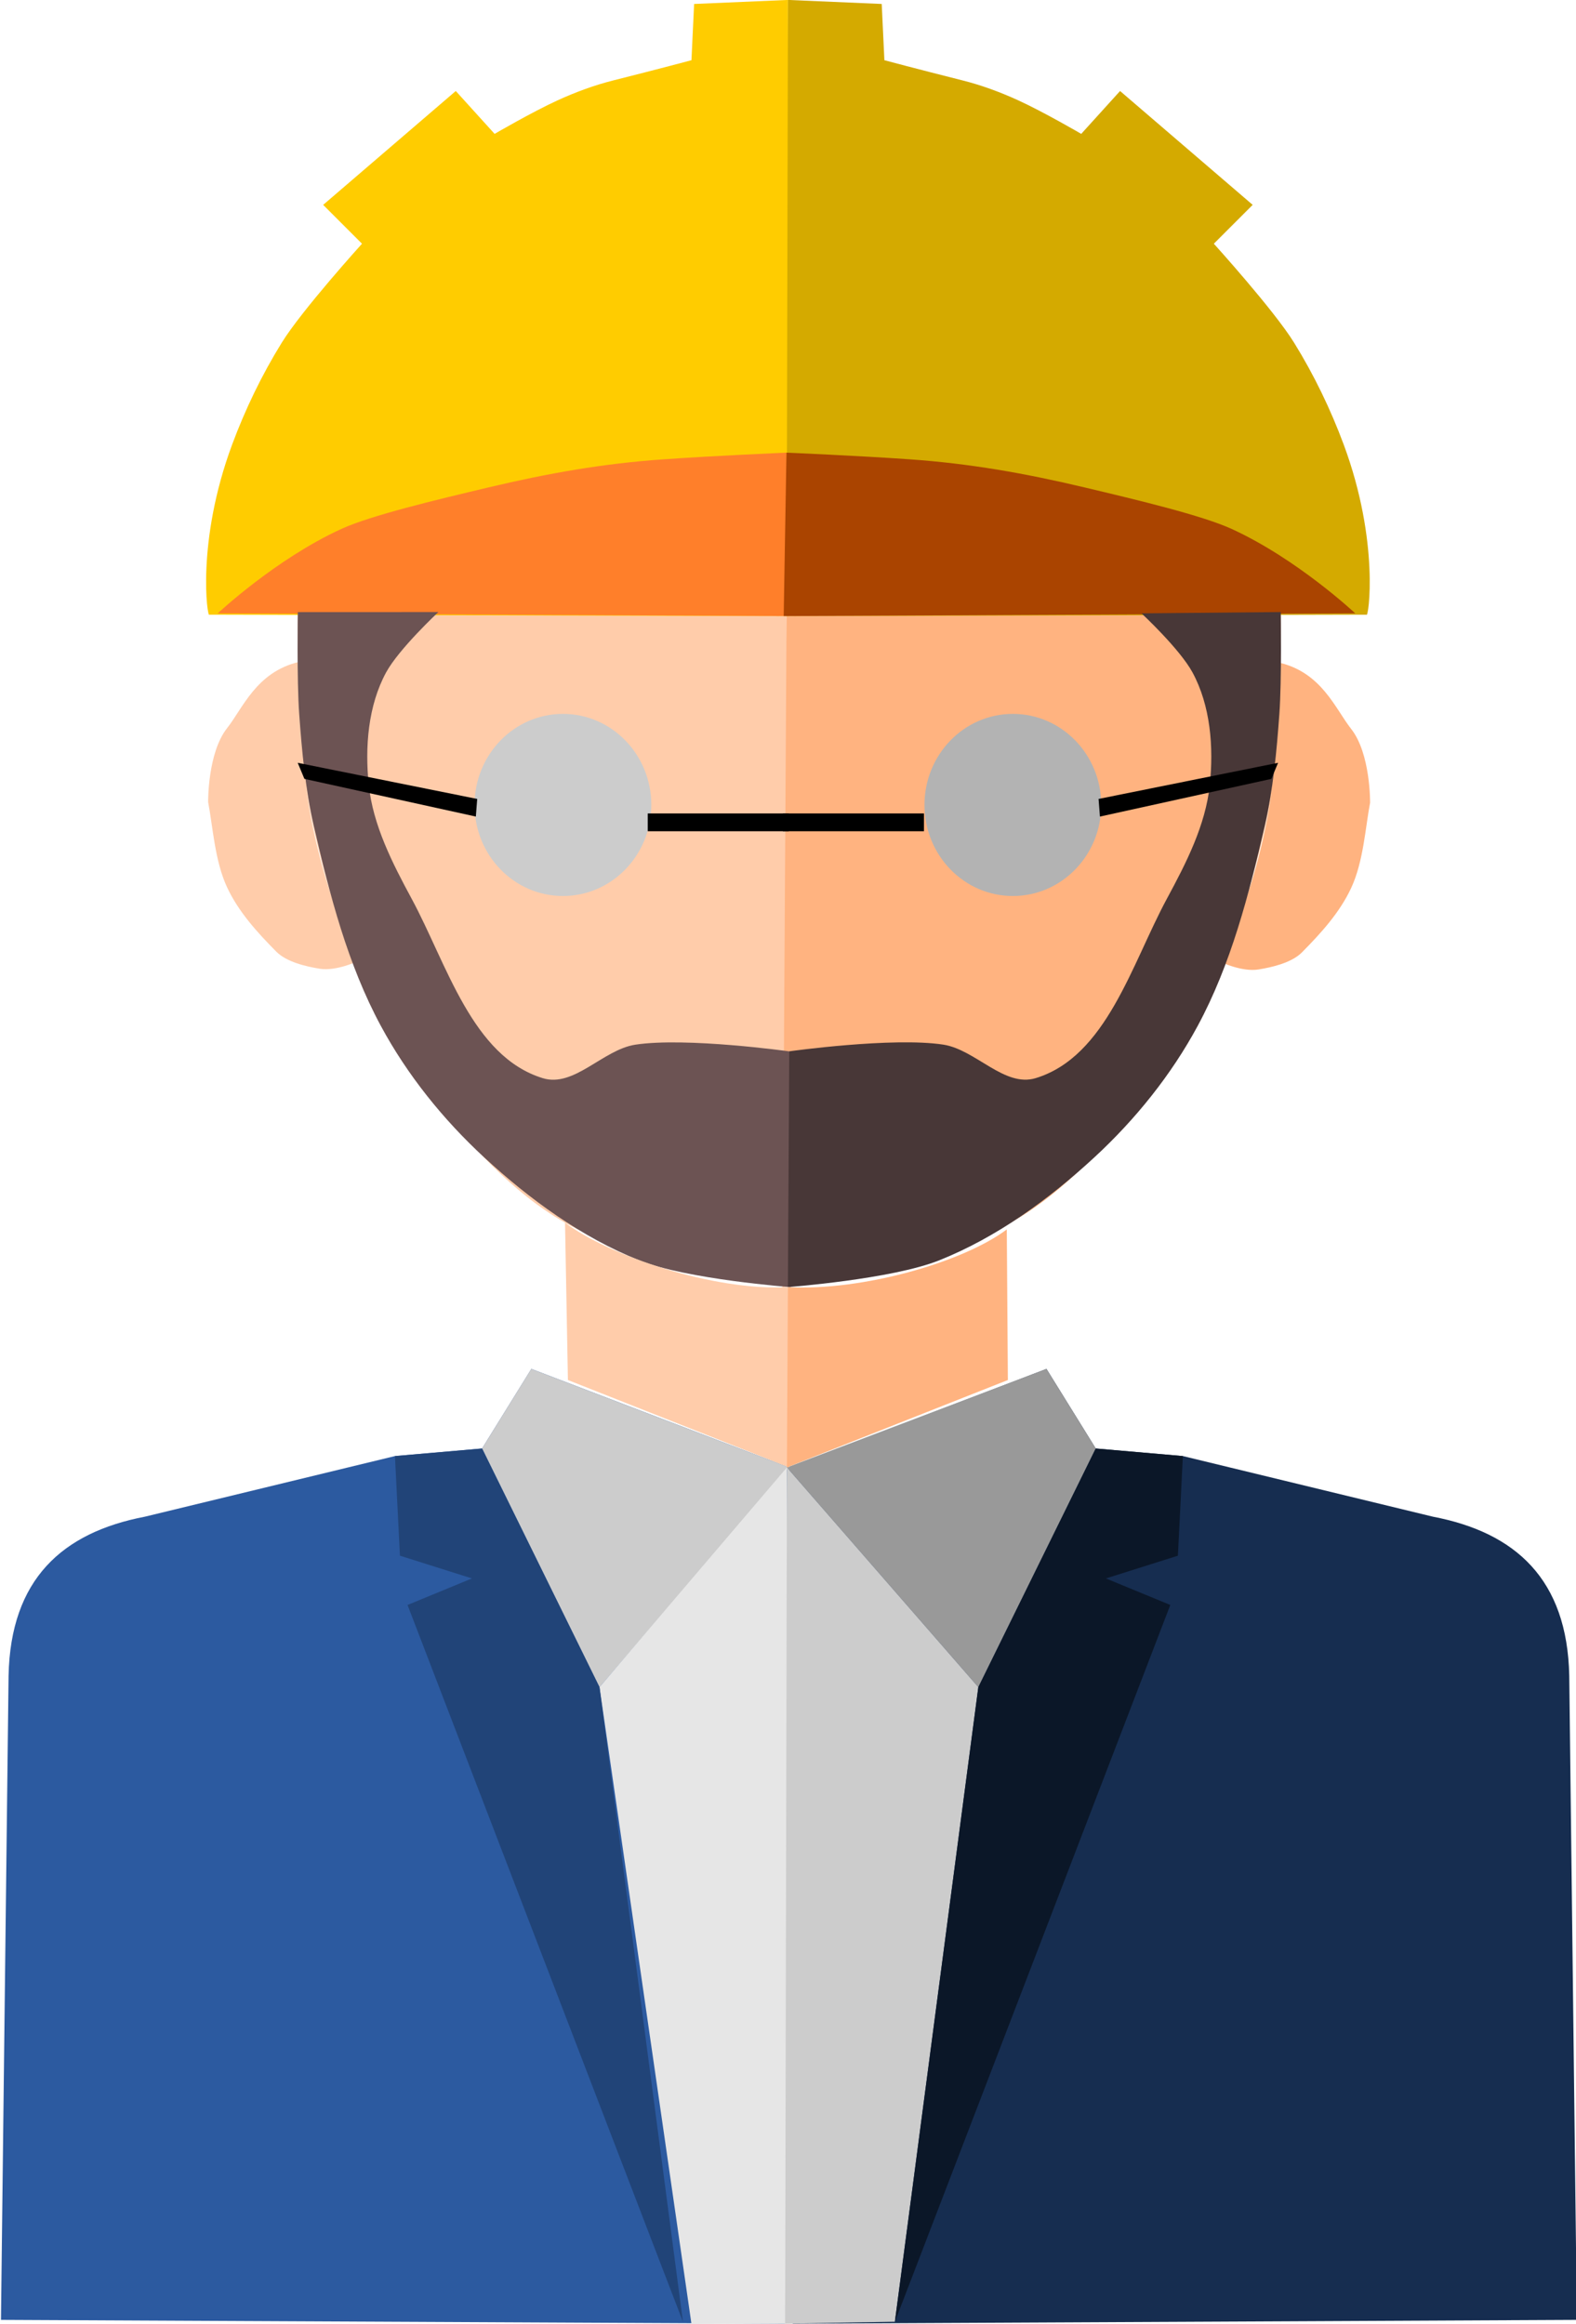<?xml version="1.0" encoding="UTF-8" standalone="no"?>
<!-- Created with Inkscape (http://www.inkscape.org/) -->

<svg
   xmlns:dc="http://purl.org/dc/elements/1.1/"
   xmlns:cc="http://creativecommons.org/ns#"
   xmlns:rdf="http://www.w3.org/1999/02/22-rdf-syntax-ns#"
   xmlns:svg="http://www.w3.org/2000/svg"
   xmlns="http://www.w3.org/2000/svg"
   xmlns:sodipodi="http://sodipodi.sourceforge.net/DTD/sodipodi-0.dtd"
   xmlns:inkscape="http://www.inkscape.org/namespaces/inkscape"
   width="55.096mm"
   height="81.244mm"
   viewBox="0 0 55.096 81.244"
   version="1.1"
   id="svg1019"
   inkscape:version="0.92.3 (2405546, 2018-03-11)"
   sodipodi:docname="Ingeniero.svg">
  <defs
     id="defs1013" />
  <sodipodi:namedview
     id="base"
     pagecolor="#ffffff"
     bordercolor="#666666"
     borderopacity="1.0"
     inkscape:pageopacity="0.0"
     inkscape:pageshadow="2"
     inkscape:zoom="0.7"
     inkscape:cx="-340.30544"
     inkscape:cy="347.59094"
     inkscape:document-units="mm"
     inkscape:current-layer="layer1"
     showgrid="false"
     inkscape:window-width="1920"
     inkscape:window-height="1017"
     inkscape:window-x="-8"
     inkscape:window-y="-8"
     inkscape:window-maximized="1"
     fit-margin-top="0"
     fit-margin-left="0"
     fit-margin-right="0"
     fit-margin-bottom="0" />
  <g
     inkscape:label="Capa 1"
     inkscape:groupmode="layer"
     id="layer1"
     transform="translate(-68.879,-96.021)">
    <g
       id="g929"
       transform="matrix(1.982,0,0,1.982,493.507,51.41)">
      <g
         transform="translate(-281.214,-45.357)"
         inkscape:label="Capa 1"
         id="layer1-8">
        <g
           id="layer1-6"
           inkscape:label="Capa 1"
           transform="translate(-9.265,23.493)">
          <path
             sodipodi:nodetypes="cccssssc"
             inkscape:connector-curvature="0"
             id="path4946"
             d="m 81.488,55.166 8.623,0.071 0.071,11.835 c 0,0 -2.781,-0.453 -3.979,-1.137 -0.939,-0.536 -1.686,-1.381 -2.352,-2.233 -0.562,-0.718 -1.001,-1.537 -1.351,-2.379 -0.427,-1.027 -0.721,-2.117 -0.893,-3.216 -0.152,-0.97 -0.118,-2.942 -0.118,-2.942 z"
             style="fill:#ffccaa;stroke:none;stroke-width:0.065;stroke-linecap:butt;stroke-linejoin:miter;stroke-miterlimit:4;stroke-dasharray:none;stroke-opacity:1" />
          <path
             sodipodi:nodetypes="cccssssc"
             inkscape:connector-curvature="0"
             id="path4946-6"
             d="m 98.828,55.166 -8.717,0.071 -0.072,11.835 c 0,0 2.812,-0.453 4.023,-1.137 0.949,-0.536 1.704,-1.381 2.377,-2.233 0.568,-0.718 1.012,-1.537 1.366,-2.379 0.432,-1.027 0.729,-2.117 0.903,-3.216 0.154,-0.97 0.119,-2.942 0.119,-2.942 z"
             style="fill:#ffb380;stroke:none;stroke-width:0.065;stroke-linecap:butt;stroke-linejoin:miter;stroke-miterlimit:4;stroke-dasharray:none;stroke-opacity:1" />
          <ellipse
             style="fill:none;stroke:none;stroke-width:0.205;stroke-opacity:1"
             ry="10.613"
             rx="8.723"
             cy="56.442"
             cx="90.182"
             id="path3731-4" />
          <path
             sodipodi:nodetypes="cssssscc"
             inkscape:connector-curvature="0"
             id="path4651-25"
             d="m 81.512,56.045 c -0.753,0.176 -0.992,0.817 -1.27,1.169 -0.345,0.437 -0.334,1.303 -0.334,1.303 0.084,0.44 0.117,1.038 0.334,1.503 0.201,0.432 0.533,0.797 0.869,1.136 0.179,0.18 0.518,0.261 0.768,0.301 0.292,0.046 0.668,-0.134 0.668,-0.134 -0.859,-1.811 -1.063,-3.556 -1.036,-5.279 z"
             style="fill:#ffccaa;stroke:none;stroke-width:0.265;stroke-linecap:butt;stroke-linejoin:miter;stroke-miterlimit:4;stroke-dasharray:none;stroke-opacity:1" />
          <path
             sodipodi:nodetypes="cssccccssccccc"
             inkscape:connector-curvature="0"
             id="path4683-7"
             d="m 79.929,55.213 c -0.032,0.074 -0.238,-1.277 0.402,-3 0.232,-0.624 0.524,-1.229 0.874,-1.795 0.354,-0.574 1.417,-1.748 1.417,-1.748 l -0.685,-0.685 2.339,-2.008 0.685,0.756 c 0,0 0.658,-0.384 1.11,-0.591 0.319,-0.146 0.652,-0.269 0.992,-0.354 0.788,-0.198 1.37,-0.354 1.37,-0.354 l 0.047,-0.992 1.654,-0.071 0.024,10.867 z"
             style="fill:#ffcc00;stroke:none;stroke-width:0.265px;stroke-linecap:butt;stroke-linejoin:miter;stroke-opacity:1" />
          <path
             sodipodi:nodetypes="cssccccssccccc"
             inkscape:connector-curvature="0"
             id="path4683-6-5"
             d="m 100.34,55.213 c 0.032,0.074 0.238,-1.277 -0.402,-3 -0.232,-0.624 -0.524,-1.229 -0.874,-1.795 -0.354,-0.574 -1.417,-1.748 -1.417,-1.748 l 0.685,-0.685 -2.339,-2.008 -0.685,0.756 c 0,0 -0.658,-0.384 -1.11,-0.591 -0.319,-0.146 -0.652,-0.269 -0.992,-0.354 -0.788,-0.198 -1.37,-0.354 -1.37,-0.354 l -0.047,-0.992 -1.654,-0.071 -0.024,10.867 z"
             style="fill:#d4aa00;stroke:none;stroke-width:0.265px;stroke-linecap:butt;stroke-linejoin:miter;stroke-opacity:1" />
          <path
             sodipodi:nodetypes="csssccc"
             inkscape:connector-curvature="0"
             id="path4700-2"
             d="m 80.078,55.189 c 0,0 1.017,-0.956 2.178,-1.488 0.522,-0.239 1.662,-0.511 2.593,-0.732 1.06,-0.252 2.029,-0.422 3.083,-0.496 0.922,-0.065 2.178,-0.118 2.178,-0.118 l 0.049,2.882 z"
             style="fill:#ff7f2a;stroke:none;stroke-width:0.269px;stroke-linecap:butt;stroke-linejoin:miter;stroke-opacity:1" />
          <path
             sodipodi:nodetypes="csssccc"
             inkscape:connector-curvature="0"
             id="path4700-6-0"
             d="m 100.141,55.189 c 0,0 -1.017,-0.956 -2.178,-1.488 -0.522,-0.239 -1.662,-0.511 -2.593,-0.732 -1.06,-0.252 -2.029,-0.422 -3.083,-0.496 -0.922,-0.065 -2.178,-0.118 -2.178,-0.118 l -0.049,2.882 z"
             style="fill:#aa4400;stroke:none;stroke-width:0.269px;stroke-linecap:butt;stroke-linejoin:miter;stroke-opacity:1" />
          <path
             sodipodi:nodetypes="cssssscc"
             inkscape:connector-curvature="0"
             id="path4651-2-1"
             d="m 98.799,56.058 c 0.753,0.176 0.992,0.817 1.27,1.169 0.345,0.437 0.334,1.303 0.334,1.303 -0.084,0.44 -0.117,1.038 -0.334,1.503 -0.201,0.432 -0.533,0.797 -0.869,1.136 -0.179,0.18 -0.518,0.261 -0.768,0.301 -0.292,0.046 -0.668,-0.134 -0.668,-0.134 0.859,-1.811 1.063,-3.556 1.036,-5.279 z"
             style="fill:#ffb380;stroke:none;stroke-width:0.265px;stroke-linecap:butt;stroke-linejoin:miter;stroke-opacity:1" />
          <path
             sodipodi:nodetypes="csssssccssssscc"
             inkscape:connector-curvature="0"
             id="path4732-5"
             d="m 83.969,55.166 c 0,0 -0.694,0.647 -0.921,1.063 -0.32,0.588 -0.376,1.319 -0.307,1.984 0.074,0.711 0.416,1.379 0.756,2.008 0.622,1.15 1.065,2.784 2.315,3.166 0.553,0.169 1.059,-0.503 1.63,-0.591 0.896,-0.137 2.717,0.118 2.717,0.118 l 0.024,4.158 c 0,0 -1.83,-0.137 -2.669,-0.472 -1.018,-0.407 -1.935,-1.075 -2.74,-1.819 -0.721,-0.666 -1.353,-1.451 -1.819,-2.315 -0.588,-1.089 -0.903,-2.314 -1.181,-3.52 -0.15,-0.65 -0.212,-1.319 -0.26,-1.984 -0.043,-0.597 -0.024,-1.795 -0.024,-1.795 z"
             style="fill:#6c5353;stroke:none;stroke-width:0.065;stroke-linecap:butt;stroke-linejoin:miter;stroke-miterlimit:4;stroke-dasharray:none;stroke-opacity:1" />
          <path
             sodipodi:nodetypes="csssssccssssscc"
             inkscape:connector-curvature="0"
             id="path4732-7-4"
             d="m 96.371,55.189 c 0,0 0.671,0.623 0.898,1.039 0.32,0.588 0.376,1.319 0.307,1.984 -0.074,0.711 -0.416,1.379 -0.756,2.008 -0.622,1.15 -1.065,2.784 -2.315,3.166 -0.553,0.169 -1.059,-0.503 -1.63,-0.591 -0.896,-0.137 -2.717,0.118 -2.717,0.118 l -0.024,4.158 c 0,0 1.83,-0.137 2.669,-0.472 1.018,-0.407 1.935,-1.075 2.74,-1.819 0.721,-0.666 1.353,-1.451 1.819,-2.315 0.588,-1.089 0.903,-2.314 1.181,-3.52 0.15,-0.65 0.212,-1.319 0.26,-1.984 0.043,-0.597 0.024,-1.795 0.024,-1.795 z"
             style="fill:#483737;stroke:none;stroke-width:0.065;stroke-linecap:butt;stroke-linejoin:miter;stroke-miterlimit:4;stroke-dasharray:none;stroke-opacity:1" />
          <ellipse
             ry="1.606"
             rx="1.559"
             cy="58.568"
             cx="86.166"
             id="path4749-6"
             style="fill:#cccccc;fill-opacity:1;stroke:none;stroke-width:0.265;stroke-opacity:1" />
          <rect
             y="58.718"
             x="87.662"
             height="0.314"
             width="2.488"
             id="rect4767-2"
             style="fill:#000000;fill-opacity:1;stroke:none;stroke-width:0.155;stroke-opacity:1" />
          <path
             sodipodi:nodetypes="ccccc"
             inkscape:connector-curvature="0"
             id="path4787-5"
             d="m 84.654,58.462 -3.166,-0.637 0.118,0.283 3.024,0.665 z"
             style="fill:#000000;fill-opacity:1;stroke:none;stroke-width:0.205px;stroke-linecap:butt;stroke-linejoin:miter;stroke-opacity:1" />
          <ellipse
             transform="scale(-1,1)"
             ry="1.606"
             rx="1.559"
             cy="58.568"
             cx="-94.102"
             id="path4749-7-4"
             style="fill:#b3b3b3;fill-opacity:1;stroke:none;stroke-width:0.265;stroke-opacity:1" />
          <path
             sodipodi:nodetypes="ccccc"
             inkscape:connector-curvature="0"
             id="path4787-0-7"
             d="m 95.614,58.462 3.166,-0.637 -0.118,0.283 -3.024,0.665 z"
             style="fill:#000000;fill-opacity:1;stroke:none;stroke-width:0.205px;stroke-linecap:butt;stroke-linejoin:miter;stroke-opacity:1" />
          <path
             sodipodi:nodetypes="ccccccccc"
             inkscape:connector-curvature="0"
             id="path4542-9"
             d="m 90.152,70.251 -0.067,15.101 -13.831,-0.067 0.134,-11.359 c 0.034,-1.703 0.948,-2.527 2.405,-2.806 l 4.41,-1.069 1.537,-0.134 0.869,-1.403 z"
             style="fill:#2c5aa0;fill-opacity:1;stroke:none;stroke-width:0.265px;stroke-linecap:butt;stroke-linejoin:miter;stroke-opacity:1" />
          <path
             sodipodi:nodetypes="ccccc"
             inkscape:connector-curvature="0"
             id="path4544-3"
             d="m 84.74,69.917 2.071,4.209 3.341,-3.875 -4.544,-1.737 z"
             style="fill:#cccccc;fill-opacity:1;stroke:none;stroke-width:0.265px;stroke-linecap:butt;stroke-linejoin:miter;stroke-opacity:1" />
          <path
             sodipodi:nodetypes="ccccc"
             inkscape:connector-curvature="0"
             id="path4546-7"
             d="m 90.219,85.352 -0.102,-15.101 -3.306,3.875 1.622,11.231 z"
             style="fill:#e6e6e6;fill-opacity:1;stroke:none;stroke-width:0.265px;stroke-linecap:butt;stroke-linejoin:miter;stroke-opacity:1" />
          <path
             sodipodi:nodetypes="ccccccccc"
             inkscape:connector-curvature="0"
             id="path4542-7-8"
             d="m 90.152,70.251 0.067,15.101 13.831,-0.067 -0.134,-11.359 c -0.034,-1.703 -0.948,-2.527 -2.405,-2.806 l -4.41,-1.069 -1.537,-0.134 -0.869,-1.403 z"
             style="fill:#162d50;fill-opacity:1;stroke:none;stroke-width:0.265px;stroke-linecap:butt;stroke-linejoin:miter;stroke-opacity:1" />
          <path
             sodipodi:nodetypes="ccccc"
             inkscape:connector-curvature="0"
             id="path4544-1-4"
             d="m 95.564,69.917 -2.071,4.209 -3.376,-3.875 4.578,-1.737 z"
             style="fill:#999999;fill-opacity:1;stroke:none;stroke-width:0.265px;stroke-linecap:butt;stroke-linejoin:miter;stroke-opacity:1" />
          <path
             sodipodi:nodetypes="ccccc"
             inkscape:connector-curvature="0"
             id="path4546-5-3"
             d="m 90.085,85.352 0.032,-15.101 3.376,3.875 -1.472,11.192 z"
             style="fill:#cccccc;fill-opacity:1;stroke:none;stroke-width:0.265px;stroke-linecap:butt;stroke-linejoin:miter;stroke-opacity:1" />
          <path
             inkscape:connector-curvature="0"
             id="path4581-7"
             d="m 97.101,70.051 -0.088,1.757 -1.27,0.401 1.136,0.468 -4.858,12.642 1.472,-11.192 2.071,-4.209 z"
             style="fill:#0b1728;fill-opacity:1;stroke:none;stroke-width:0.265px;stroke-linecap:butt;stroke-linejoin:miter;stroke-opacity:1" />
          <path
             inkscape:connector-curvature="0"
             id="path4581-5-4"
             d="m 83.203,70.051 0.088,1.757 1.27,0.401 -1.136,0.468 4.858,12.642 -1.472,-11.192 -2.071,-4.209 z"
             style="fill:#214478;fill-opacity:1;stroke:none;stroke-width:0.265px;stroke-linecap:butt;stroke-linejoin:miter;stroke-opacity:1" />
          <path
             sodipodi:nodetypes="ccccc"
             inkscape:connector-curvature="0"
             id="path4628-46"
             d="m 90.152,70.251 -0.017,-3.179 c -1.317,0.071 -3.165,-0.559 -3.932,-1.137 l 0.051,2.775 z"
             style="fill:#ffccaa;stroke:none;stroke-width:0.265px;stroke-linecap:butt;stroke-linejoin:miter;stroke-opacity:1" />
          <path
             sodipodi:nodetypes="ccccc"
             inkscape:connector-curvature="0"
             id="path4628-4-4"
             d="m 90.117,70.251 0.017,-3.179 c 1.317,0.071 3.094,-0.441 3.861,-1.018 l 0.019,2.656 z"
             style="fill:#ffb380;stroke:none;stroke-width:0.265px;stroke-linecap:butt;stroke-linejoin:miter;stroke-opacity:1" />
          <rect
             y="58.718"
             x="90.046"
             height="0.314"
             width="2.488"
             id="rect4767-2-1"
             style="fill:#000000;fill-opacity:1;stroke:none;stroke-width:0.155;stroke-opacity:1" />
        </g>
      </g>
    </g>
  </g>
</svg>
